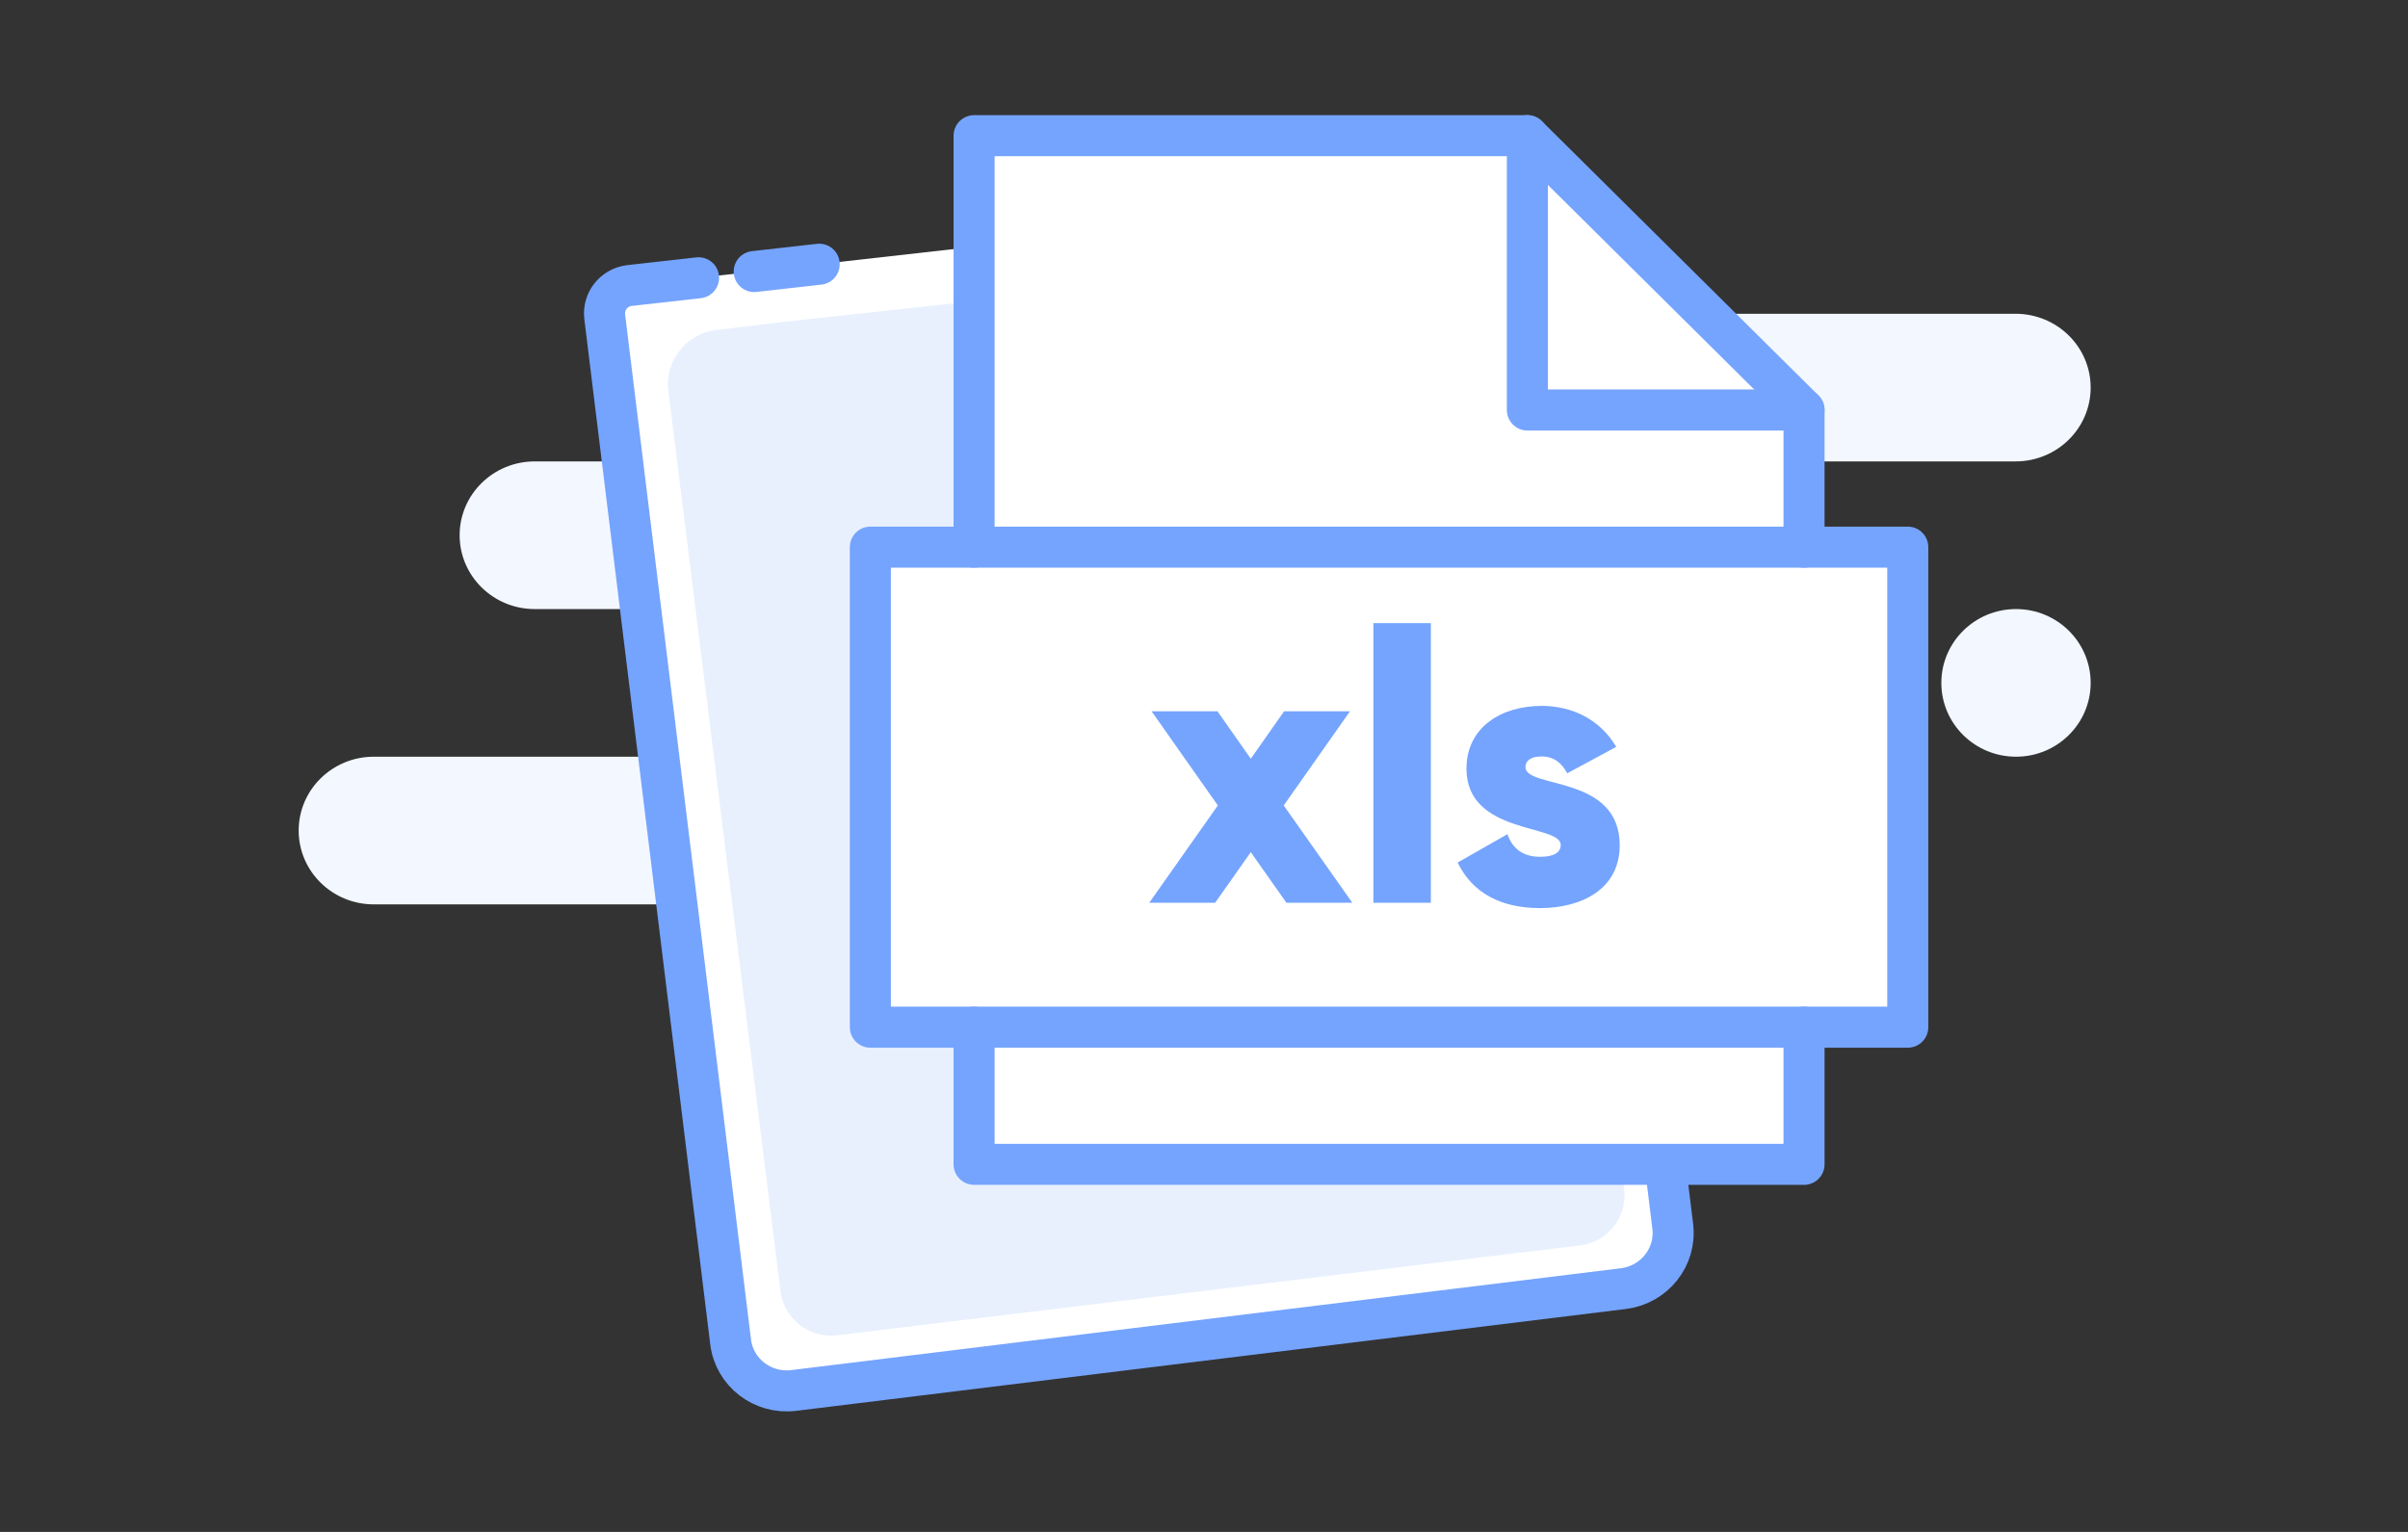 <?xml version="1.0" encoding="UTF-8"?>
<svg width="88px" height="56px" viewBox="0 0 88 56" version="1.1" xmlns="http://www.w3.org/2000/svg" xmlns:xlink="http://www.w3.org/1999/xlink">
    <rect x="0" y="0" width="88" height="56" fill="#333333" stroke="none"/>
    <title>4A1CE548-EBBF-4D92-A12D-88E5837D1F4F</title>
    <g id="👨‍✈️-Ops-admin" stroke="none" stroke-width="1" fill="none" fill-rule="evenodd">
        <g id="address-verification-team-postal-closing-case_09" transform="translate(-168, -811)">
            <g id="Group-6" transform="translate(160, 803)">
                <g id="Group-4" transform="translate(8, 8)">
                    <rect id="Rectangle" fill="#D8D8D8" opacity="0" x="0" y="0" width="88" height="56"></rect>
                    <g id="EmptyState" transform="translate(10.238, 6.146)">
                        <path d="M63.42,5.324 C64.936,5.324 66.165,6.532 66.165,8.022 C66.165,9.513 64.936,10.721 63.42,10.721 L47.734,10.721 C49.25,10.721 50.479,11.929 50.479,13.42 C50.479,14.91 49.25,16.119 47.734,16.119 L56.362,16.119 C57.878,16.119 59.107,17.327 59.107,18.818 C59.107,20.308 57.878,21.516 56.362,21.516 L52.372,21.516 C50.46,21.516 48.911,22.725 48.911,24.215 C48.911,25.209 49.695,26.108 51.264,26.914 C52.78,26.914 54.009,28.122 54.009,29.613 C54.009,31.103 52.78,32.311 51.264,32.311 L18.716,32.311 C17.2,32.311 15.971,31.103 15.971,29.613 C15.971,28.122 17.2,26.914 18.716,26.914 L3.422,26.914 C1.906,26.914 0.677,25.706 0.677,24.215 C0.677,22.725 1.906,21.516 3.422,21.516 L19.108,21.516 C20.624,21.516 21.853,20.308 21.853,18.818 C21.853,17.327 20.624,16.119 19.108,16.119 L9.304,16.119 C7.788,16.119 6.559,14.91 6.559,13.42 C6.559,11.929 7.788,10.721 9.304,10.721 L24.99,10.721 C23.474,10.721 22.245,9.513 22.245,8.022 C22.245,6.532 23.474,5.324 24.99,5.324 L63.42,5.324 Z M63.437,16.119 C64.944,16.119 66.165,17.327 66.165,18.818 C66.165,20.308 64.944,21.516 63.437,21.516 C61.93,21.516 60.708,20.308 60.708,18.818 C60.708,17.327 61.93,16.119 63.437,16.119 Z" id="Background" fill="#F3F7FF"></path>
                        <path d="M48.271,2.486 L48.771,37.434 L48.771,40.934 C48.771,42.061 47.843,42.975 46.7,42.975 L16.154,42.975 C15.011,42.975 14.083,42.061 14.083,40.934 L14.083,3.174 C14.083,2.61 14.547,2.153 15.119,2.153 C15.122,2.153 15.126,2.153 15.13,2.153 L17.661,2.18 M19.707,2.201 L22.097,2.225" id="Shape" stroke="#75A4FE" stroke-width="1.5" fill="#FFFFFF" stroke-linecap="round" transform="translate(31.427, 22.467) rotate(-7) translate(-31.427, -22.467) "></path>
                        <path d="M46.691,4.489 L47.193,36.168 L47.199,39.34 C47.201,40.363 46.372,41.19 45.348,41.188 L17.999,41.141 C16.975,41.139 16.144,40.31 16.142,39.287 L16.085,6.132 C16.083,5.028 16.977,4.131 18.081,4.129 C18.083,4.129 18.086,4.129 18.088,4.129 L20.5,4.133 L20.5,4.133" id="Rectangle" fill="#E8F0FE" transform="translate(31.64, 22.657) rotate(-7) translate(-31.64, -22.657) "></path>
                    </g>
                    <g id="Group-2" transform="translate(31.625, 4.78)">
                        <polygon id="Rectangle" fill="#FFFFFF" points="4.16 0 24.596 0 34.559 10.208 34.633 15.519 38.094 15.519 38.094 32.618 34.872 32.618 34.947 37.963 4.16 37.963 4.16 32.792 -1.36779477e-13 32.769 0.182 15.43 4.16 15.43"></polygon>
                        <g id="file-xlsx">
                            <polyline id="Path" stroke="#75A4FE" stroke-width="1.5" stroke-linecap="round" stroke-linejoin="round" points="24.193 0.18 24.193 10.208 34.303 10.208"></polyline>
                            <polyline id="Path" stroke="#75A4FE" stroke-width="1.5" stroke-linecap="round" stroke-linejoin="round" points="34.303 15.221 34.303 10.208 24.193 0.18 3.973 0.18 3.973 15.221"></polyline>
                            <polyline id="Path" stroke="#75A4FE" stroke-width="1.5" stroke-linecap="round" stroke-linejoin="round" points="3.973 32.769 3.973 37.783 34.303 37.783 34.303 32.769"></polyline>
                            <rect id="Rectangle" stroke="#75A4FE" stroke-width="1.5" stroke-linecap="round" stroke-linejoin="round" x="0.182" y="15.221" width="37.912" height="17.548"></rect>
                            <path d="M12.783,28.22 L14.085,26.372 L15.387,28.22 L17.795,28.22 L15.289,24.664 L17.711,21.22 L15.303,21.22 L14.085,22.956 L12.867,21.22 L10.459,21.22 L12.881,24.664 L10.375,28.22 L12.783,28.22 Z M20.665,28.22 L20.665,18 L18.565,18 L18.565,28.22 L20.665,28.22 Z M24.655,28.416 C26.167,28.416 27.567,27.73 27.567,26.12 C27.567,23.53 24.123,24.062 24.123,23.264 C24.123,23.012 24.347,22.872 24.711,22.872 C25.173,22.872 25.453,23.124 25.649,23.488 L27.441,22.522 C26.853,21.528 25.845,21.024 24.711,21.024 C23.255,21.024 21.967,21.794 21.967,23.32 C21.967,25.742 25.411,25.336 25.411,26.106 C25.411,26.386 25.159,26.54 24.655,26.54 C24.039,26.54 23.647,26.246 23.465,25.714 L21.645,26.75 C22.191,27.884 23.255,28.416 24.655,28.416 Z" id="xls" fill="#75A4FE" fill-rule="nonzero"></path>
                        </g>
                    </g>
                </g>
            </g>
        </g>
    </g>
</svg>
